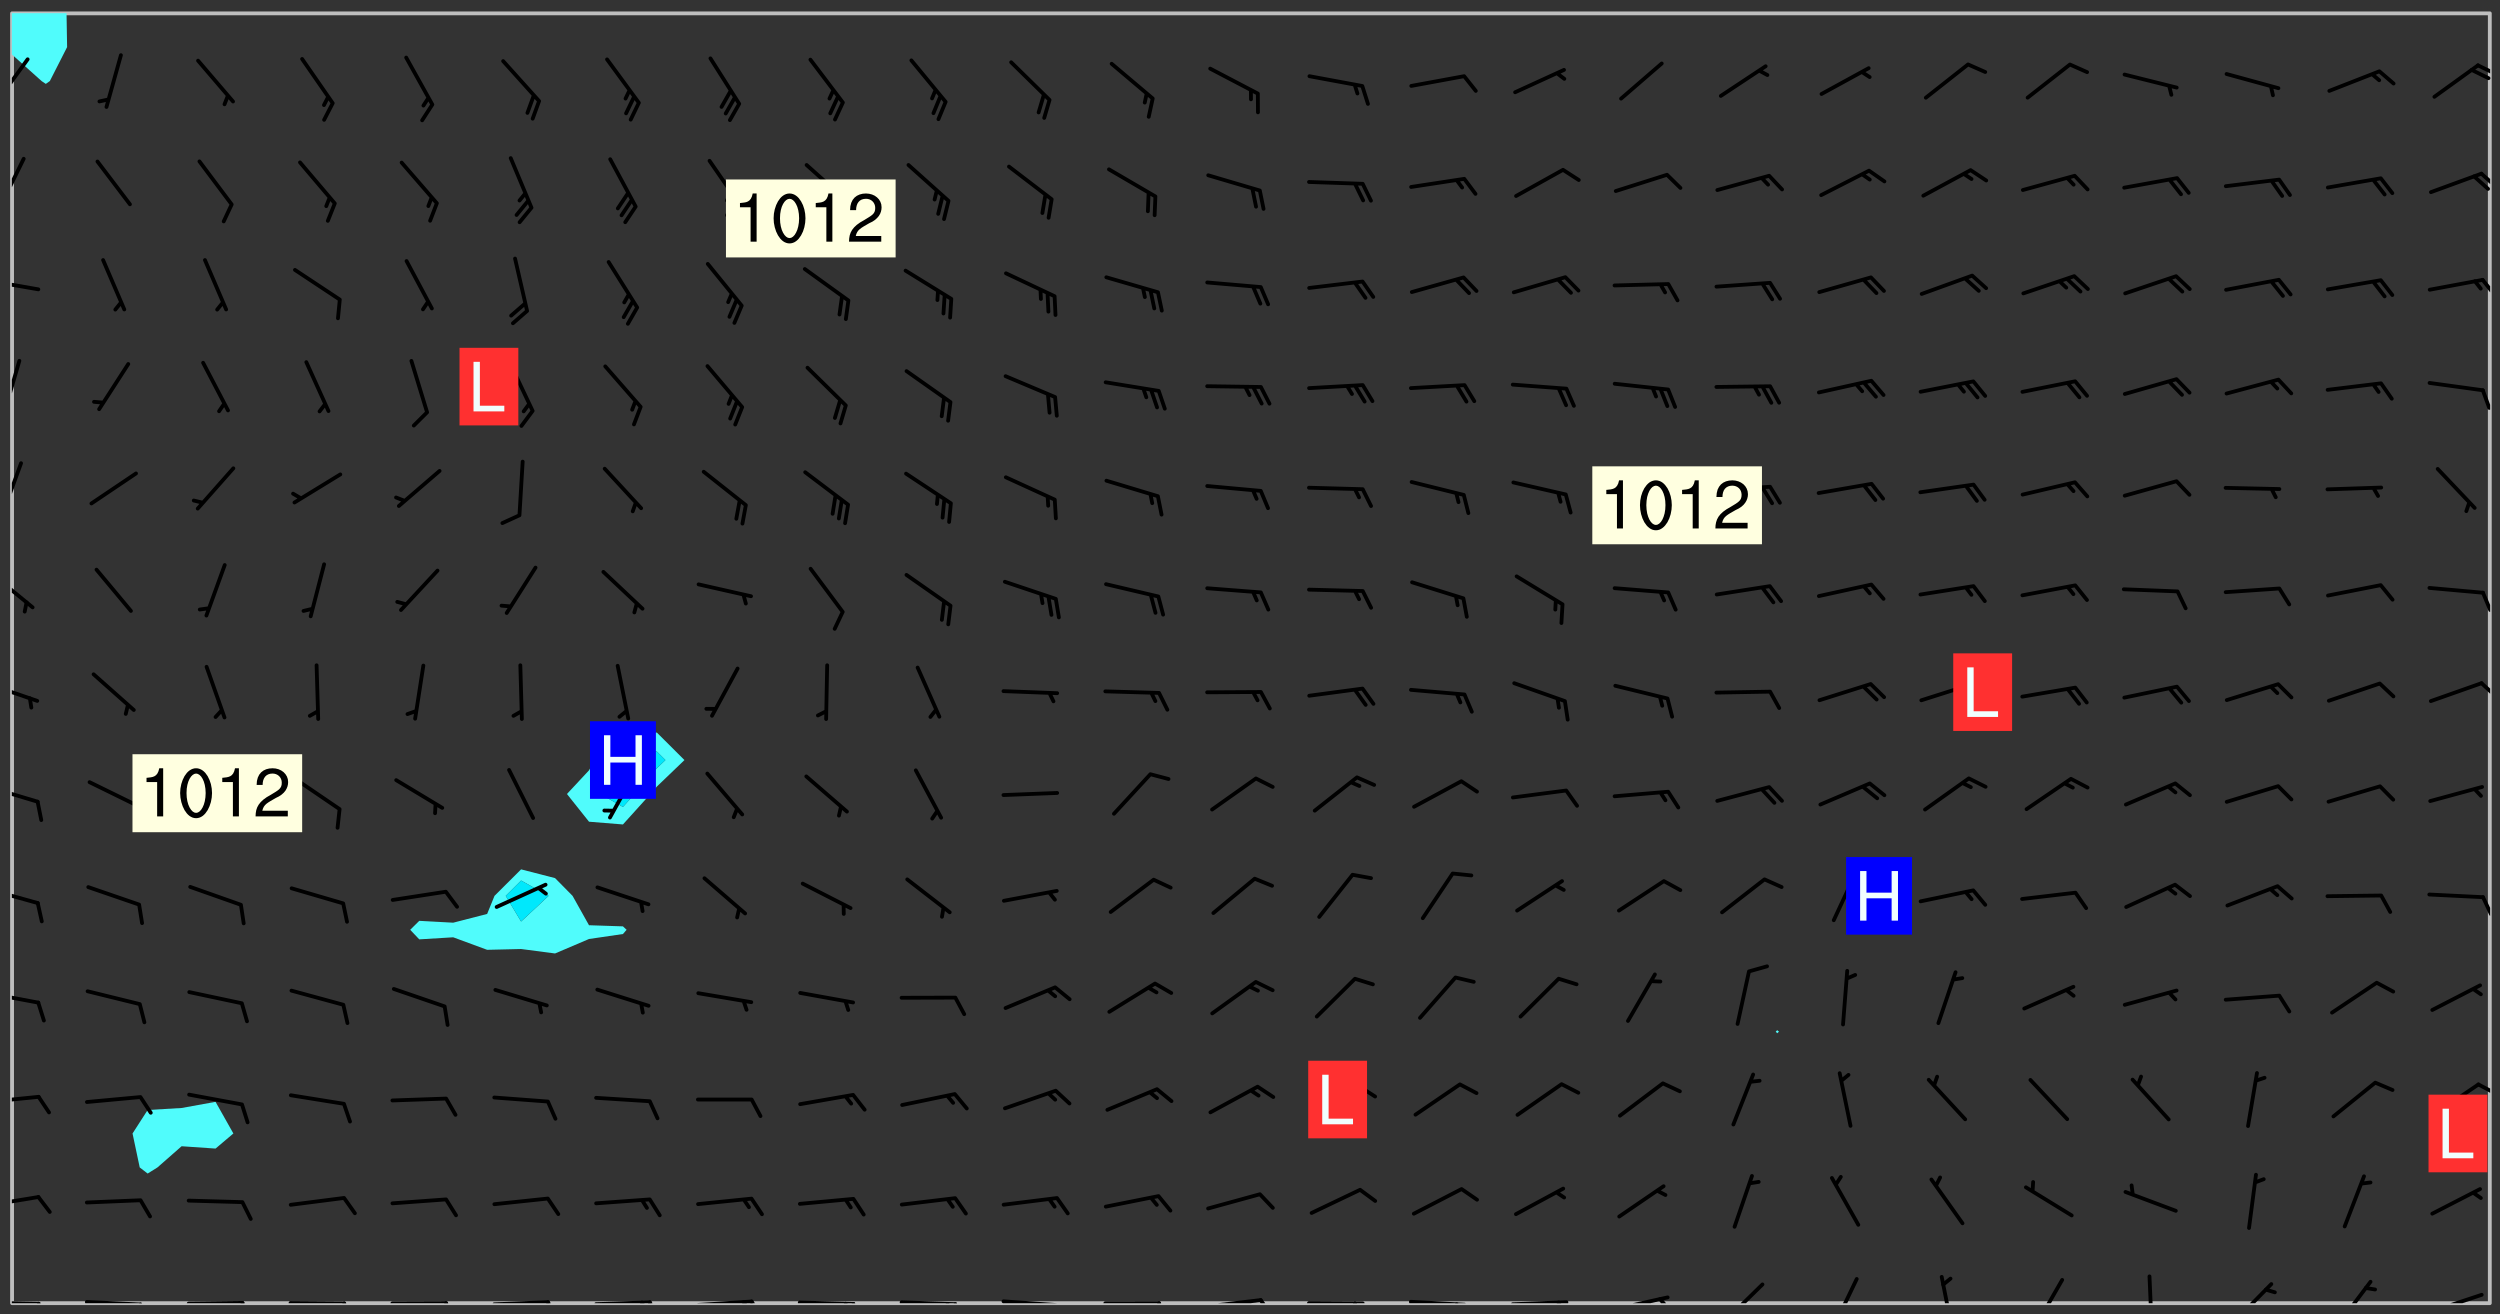<svg xmlns="http://www.w3.org/2000/svg" role="img" xmlns:xlink="http://www.w3.org/1999/xlink" viewBox="142.45 309.95 326.84 171.84"><rect x="142.45" y="309.95" width="326.84" height="171.84" fill="#333333" stroke="none"/><defs><clipPath id="a"><path d="M144 317h1v163.328h-1zm0 0"/></clipPath><clipPath id="b"><path d="M144 311.672h1V318h-1zm0 0"/></clipPath><clipPath id="c"><path d="M144 311.672h324v168.656H144zm0 0"/></clipPath><clipPath id="d"><path d="M144 311.672h8V321h-8zm0 0"/></clipPath><clipPath id="e"><path d="M467 311.672h1v168.656h-1zm0 0"/></clipPath><clipPath id="f"><path d="M144 480h4v.328h-4zm0 0"/></clipPath><clipPath id="g"><path d="M147 480h2v.328h-2zm0 0"/></clipPath><clipPath id="h"><path d="M153 479h9v1.328h-9zm0 0"/></clipPath><clipPath id="i"><path d="M160 480h3v.328h-3zm0 0"/></clipPath><clipPath id="j"><path d="M166 480h9v.328h-9zm0 0"/></clipPath><clipPath id="k"><path d="M173 480h3v.328h-3zm0 0"/></clipPath><clipPath id="l"><path d="M180 480h8v.328h-8zm0 0"/></clipPath><clipPath id="m"><path d="M187 480h2v.328h-2zm0 0"/></clipPath><clipPath id="n"><path d="M193 480h9v.328h-9zm0 0"/></clipPath><clipPath id="o"><path d="M200 480h3v.328h-3zm0 0"/></clipPath><clipPath id="p"><path d="M206 479h9v1.328h-9zm0 0"/></clipPath><clipPath id="q"><path d="M213 479h3v1.328h-3zm0 0"/></clipPath><clipPath id="r"><path d="M220 479h8v1.328h-8zm0 0"/></clipPath><clipPath id="s"><path d="M227 479h2v1.328h-2zm0 0"/></clipPath><clipPath id="t"><path d="M226 479h2v1.328h-2zm0 0"/></clipPath><clipPath id="u"><path d="M233 479h8v1.328h-8zm0 0"/></clipPath><clipPath id="v"><path d="M240 479h3v1.328h-3zm0 0"/></clipPath><clipPath id="w"><path d="M239 479h2v1.328h-2zm0 0"/></clipPath><clipPath id="x"><path d="M246 479h9v1.328h-9zm0 0"/></clipPath><clipPath id="y"><path d="M253 480h3v.328h-3zm0 0"/></clipPath><clipPath id="z"><path d="M252 480h2v.328h-2zm0 0"/></clipPath><clipPath id="A"><path d="M260 479h8v1.328h-8zm0 0"/></clipPath><clipPath id="B"><path d="M267 480h2v.328h-2zm0 0"/></clipPath><clipPath id="C"><path d="M266 480h2v.328h-2zm0 0"/></clipPath><clipPath id="D"><path d="M273 479h8v1.328h-8zm0 0"/></clipPath><clipPath id="E"><path d="M280 480h2v.328h-2zm0 0"/></clipPath><clipPath id="F"><path d="M286 480h9v.328h-9zm0 0"/></clipPath><clipPath id="G"><path d="M293 480h3v.328h-3zm0 0"/></clipPath><clipPath id="H"><path d="M300 479h8v1.328h-8zm0 0"/></clipPath><clipPath id="I"><path d="M307 479h2v1.328h-2zm0 0"/></clipPath><clipPath id="J"><path d="M313 480h8v.328h-8zm0 0"/></clipPath><clipPath id="K"><path d="M319 480h2v.328h-2zm0 0"/></clipPath><clipPath id="L"><path d="M326 479h9v1.328h-9zm0 0"/></clipPath><clipPath id="M"><path d="M332 480h2v.328h-2zm0 0"/></clipPath><clipPath id="N"><path d="M339 479h9v1.328h-9zm0 0"/></clipPath><clipPath id="O"><path d="M345 479h3v1.328h-3zm0 0"/></clipPath><clipPath id="P"><path d="M353 479h8v1.328h-8zm0 0"/></clipPath><clipPath id="Q"><path d="M359 479h2v1.328h-2zm0 0"/></clipPath><clipPath id="R"><path d="M367 477h7v3.328h-7zm0 0"/></clipPath><clipPath id="S"><path d="M381 476h5v4.328h-5zm0 0"/></clipPath><clipPath id="T"><path d="M396 476h2v4.328h-2zm0 0"/></clipPath><clipPath id="U"><path d="M408 477h5v3.328h-5zm0 0"/></clipPath><clipPath id="V"><path d="M423 476h2v4.328h-2zm0 0"/></clipPath><clipPath id="W"><path d="M434 477h6v3.328h-6zm0 0"/></clipPath><clipPath id="X"><path d="M447 477h6v3.328h-6zm0 0"/></clipPath><clipPath id="Y"><path d="M459 478h9v2.328h-9zm0 0"/></clipPath><clipPath id="Z"><path d="M144 466h4v2h-4zm0 0"/></clipPath><clipPath id="aa"><path d="M144 453h4v2h-4zm0 0"/></clipPath><clipPath id="ab"><path d="M466 451h2v3h-2zm0 0"/></clipPath><clipPath id="ac"><path d="M144 439h4v3h-4zm0 0"/></clipPath><clipPath id="ad"><path d="M144 425h4v4h-4zm0 0"/></clipPath><clipPath id="ae"><path d="M466 426h2v4h-2zm0 0"/></clipPath><clipPath id="af"><path d="M144 412h4v4h-4zm0 0"/></clipPath><clipPath id="ag"><path d="M144 399h4v3h-4zm0 0"/></clipPath><clipPath id="ah"><path d="M466 399h2v3h-2zm0 0"/></clipPath><clipPath id="ai"><path d="M144 384h3v6h-3zm0 0"/></clipPath><clipPath id="aj"><path d="M466 387h2v3h-2zm0 0"/></clipPath><clipPath id="ak"><path d="M144 370h2v8h-2zm0 0"/></clipPath><clipPath id="al"><path d="M144 356h2v9h-2zm0 0"/></clipPath><clipPath id="am"><path d="M466 360h2v4h-2zm0 0"/></clipPath><clipPath id="an"><path d="M144 346h4v3h-4zm0 0"/></clipPath><clipPath id="ao"><path d="M466 346h2v3h-2zm0 0"/></clipPath><clipPath id="ap"><path d="M144 330h2v8h-2zm0 0"/></clipPath><clipPath id="aq"><path d="M466 332h2v3h-2zm0 0"/></clipPath><clipPath id="ar"><path d="M144 317h3v7h-3zm0 0"/></clipPath><clipPath id="as"><path d="M466 318h2v2h-2zm0 0"/></clipPath><clipPath id="at"><path d="M465 318h3v3h-3zm0 0"/></clipPath><g id="au" clip-path="url(#clip1)"><path fill="#fff" fill-opacity="0" fill-rule="evenodd" d="M0 0h1000v1000H0zm0 0"/><path fill="#d3d3d3" fill-opacity="0" fill-rule="evenodd" d="M162.152 355.867l-.234.293.059.234.117.172.176.234.293.348.113.059.117-.172.059-.234.176-.176.465-.176h.699l.234.293.289.816.059.176.176.23.352.234.699.699.172.176.234.348.234.41.289.582.41.465.23.234.234.176.117.23.176.293.172 1.164v.234l.059.289.059.117.117.117.348.41.117.172.176.176.176.234.117.172.172.352.059.234.234.406.234-.059-.176.176-.059.93h-.582l-.234-.113-.348.113-.117.117-.059.293-.059.176-.117.172-.465.293-.059.234-.059.113v.645l.059.172v.41l.059.059v.406l.059.406.117.176.059.059.23.641-.059.293v.699l-.059.582v.234l-.059.23-.055.352v1.922l.055.117h.426l-.367.117-.023.352.891 1.168 1.742.539 1.34.359v.539l.09.809.535.715 1.52.27.891-.086.09 1.164.535.18 1.16-.18 2.055-.984 1.16-.363 1.879-.176 1.695-.18-.18.719-1.516.086-1.25.09-.805.27-1.074.809.27.719.535.898-.18.625-.266.809.266 1.078.625.898.805.18 1.25-.18-.266.723.098.504.055.293v.172l.059.293v.406l.176.117.352.117h.406l.293-.176.113-.117.059-.117.117-.23.059-.176.352-.465.23-.176.176-.059.176.059.059.176.117.988.055.469.059.172.117.234.176.059.816.059h.289l.117.234.059.406.059.352v1.105l.117.293.117.348.289.699.176.352.582.754.352.176.172.059.469.234.641.465.348.234.293.176.293.055.23.062.816.348.293.176.113.172.352.352.117.176.523.641v.289l.059.352v.348l.059.352.059.289.117.059.172.059h.176l.582.234.176.117.176.289.176.234.113.234.293.23.117.117v.41l.059.055.289.234.234.117.059.117.117.172.059.117.23.234.059.176.234.059.117.059-.117.113-.059.117v.117l-.117.293-.117.289v.582l.176.117.117.059.059.117.117.117.113.059.176.348.059.352.059.406v.176l-.059.176-.117.699v.172l.117.176.293.293h.406l.176.117.117.172.117.293v.234h-.527l-.23-.234h-.234l-.176.059-.059.699.059.348.117.176.176.41.117.23.289.469.176.055h.523l.234.059.758.641.059.293v.234l.059.059.23.348v.352l-.117.172v.293l.293.289.293.176.172.059.293.176.293.117.582.406.289.234.293.176.219.16.016.012.23.176.641.523.176.234.117.176.176.176.113.172v.641l.117.176.469.117.582.117.234.059.23.113.293.117.113.059.586.352.289.172.176.062.176.055.176.059.699.352.289.176.234.055.289.176.234.117.641.406.293.117.172.059.234.059.41.059.23.059.234.117.059.172-.41.176.469.059.059.293.113.234.176.055.234.059.176.059.406.117.641.234.117.172.059.234v.176l-.059.117-.059.406.234.234.117.059.348.117.641.23.176.117.289.117.176.176.234.465.582 1.105.176.176.348.176.176.117.352.117 1.047.523.234.059.465.113.293.059.465.176.758.582.234.234.348.465.176.176.289.234.816.699.293.176.289.289.293.176.293.289.695.641.176.176.293.234.289.234.469.289.641.582.348.234.234.293.348.348.352.465.934.992.348.406.117.176.234.059.113.117.645.176.23.113.234.059.293.176.23.117.934.699.406.406.234.176.406.176.234.117.816.348.348.234.234.117.293.289.23.117.758.352.352.172.23.059.293.117.234.059.871.176h.816l.469.23.172.059.875.699.465.117.293.059.176.059.23.059.469.059.348.059.352.059.406.059h.293l.172.059v.23l.176.176h.293l.348.059.352.059.699.117h.641l.465-.234.293-.176.172-.117.41-.172.289-.176.934-.465.469-.293.523-.293.465-.172.465-.176 1.051-.465.289-.117.41-.117.289-.117.527-.176 1.516-.699.582-.348.289-.059.293-.059.348-.117.875-.23.352-.117h.113l.234-.059.875-.234.234-.059h.812l.352-.059.816-.117.172-.059.352-.055.293-.059.23-.059.816-.176.176-.059h.348l.234-.059.465-.117.758-.172.234-.059h.348l.41-.117.289-.059 1.285-.059h.289l.41-.059.23-.059h.176l.875-.117h.406l.41-.117h.348l.352-.113.871-.059h1.75l1.047.289.41.117.289.117.352.117.289.117 1.051.172.289.059h.293l.293.059.172.059.41.059.172.059.117.059h.117l.117.059.352.059h.113l.41.066 1.922.395 1.926.395 1.52.449 1.695.719 2.145.805 1.605-.719 1.43-.805 1.16-1.078 1.25-.449 3.035-.719 1.875-.359 2.145-1.348 2.234-1.254 2.5-1.258 1.695-.449 1.785-.18 1.16-.27.625.539 1.34-.27.715-.988.984-1.344.445-.18.805-.359 1.875-.539 1.785-.449 1.25-.27 1.16-.09 1.699-.09 1.961-.27 1.25-.09h.539l.625-.09h.891l2.145-.18 2.41-.18 2.59-.09 1.695.18 1.609.09 1.43.359 1.16.719 1.875.988 1.16 1.527.266.715.629.09.355.898.535.539.535 1.527 1.074.359h.535l-.805.535.09 1.707.715 2.695.891.805.895.988.715 1.258 1.785.539 1.52-.18.355 1.344 1.609-.805.98-.539.27.27.316-.215.219-.145.801.449.449-.359h.355l.535-.27.539-.719.535-.27.625-.988 1.16.449.84.371 1.395.617 1.695-.18h1.605l1.785.09.18-1.707.535-1.344.805.27.492.848.402.406-.09.539v.359l.715.449.711-.27h1.43l.359.988.445 1.258.715 1.344 1.25.629 1.695.629.715-.18.18-.539.98-.09.449.359.086 1.258-.266.629-.535.18v.539l.715.984.266.539.984.988.801 1.078-.266.359-.09.898-.625 2.332-.355 2.066-.09 1.793-.18.719-.09.539v1.438l-.98 1.883-.359 1.707-.535.898-.805 1.168-.266.539 2.055 1.254.086.359-.355.539-.09-.18v.809l.09 1.438-.445.715-1.074.094-.266.715.535.898.805.719 1.16.809 1.34.27.445.359-.355.449-1.789-.09-1.25-.449-.715-.719-.625-.09-.176 3.59-.188 1.309h89.359V311.703h-55.27v49.082l.762.125 3.289.543 2.023 2.836v2.754l2.352.332 2.348.332h4.051l-1.379 4.16-2.023.707-2.023.703-.543.344-2.594 1.617-.188.117-2.023-2.078-.73-2.742-2.672-2.078-1.375-3.5-.066-.082-1.957-2.672 2.75-1.418v-49.082H294.422v91.414l.117.031.133.012.074.074.105.047.09.059.086.059.09.059.297.297.059.09.031.117.027.117.016.137-.031.117-.059.09-.059.086-.043.105-.047.102-.027.121v.145l.176.27.148.148.074.086.074.074.043.105.062.09.059.086.043.105.059.09.047.102.043.105.059.086.117.18.074.074.062.086.059.09.043.105.059.09.059.086.062.09.059.09.043.102.117.18.074.074.059.086.074.074.09.059.105.047h.148l.133-.016.133.016.102-.047.074-.074.047-.102-.016-.133v-.148l-.047-.105-.027-.117-.047-.102-.027-.121-.043-.102-.062-.09-.043-.102-.043-.105-.031-.117-.016-.133-.012-.137.086-.059.059-.086.121-.031.043.105.016.133v.117l.059.102.059.09.09.059.148.148.059.09.043.105-.012.102.086.059.105.047.086.059.09.059.074.074-.117.027-.105.047-.086.059-.074.074-.059.09-.062.086-.027.121-.047.102-.043.105-.031.117-.012.133-.016.133v.148l.027.117.047.105.043.102.059.09.074.074.09.059.074.074.09.059.059.09.043.105.047.102.117.031.133.016h.148l.117-.031.105.043.043.105.047.102.027.121L299.5 410l.027.117.031.121.027.117.105.043.102.047.133-.016.148.148.062.086.074.074.07.074.09.062.105.043.102.043.117.031.137.016.117-.031.074-.074.027-.117-.012-.133-.031-.121-.027-.117.043-.105h.117l.09.062.117.027h.148l.133.016h.148l.133.016.133-.016h.148l.133-.016.133-.012.137.012.117-.027.133-.016.191-.059-.059.176-.016.133-.027.121-.016.133-.059.086-.133.016-.105.047-.105.043-.117.031-.117.027-.266.031h-.148l-.133.016-.074.074.059.086.148.148.117.18.074.07.09.062.09.059.086.059.09.059.102.043.105.062.105.043.086.059.105.047.102.043.18.117.059.09-.043.102-.047.105.016.133.223.223.059.09.043.102.031.121.043.102.016.133.031.117.012.137.031.117.148.148.102.043.105.043.117.031.133.016.137.016h.117l.117-.031.09-.059.043-.105.047-.102.043-.105.031-.117.012-.133v-.148l-.012-.133-.016-.133-.031-.117-.043-.105-.047-.105-.043-.102-.043-.105-.016-.133.016-.133.027-.117.031-.117.027-.121.047-.102.09-.059.086-.062.074-.074.09-.059.223-.223.059-.086.074-.074.117-.18.059-.086v-.148l-.074-.074-.102-.047-.105-.043-.102-.043-.059-.09-.047-.105-.027-.117.09-.059.117-.031.102-.043.18-.117.148-.148.012-.133-.012-.105-.09-.059-.133.016h-.148l-.133.016-.133-.016-.121-.031-.086-.059-.074-.074-.059-.09-.062-.086-.117-.18-.059-.086.031-.121.086-.059.121-.031.059-.086v-.121l-.031-.117-.059-.09-.059-.086-.047-.105-.027-.117-.016-.133.059-.09.074-.074.09-.059.117-.18.074-.074.059-.086.148-.148.121-.031.133-.016.133.016.074.074.043.105.016.133-.031.117-.117.031-.133.012-.148.148-.043.105-.047.102-.027.121-.031.117v.148l.031.117.043.105.059.09.074.07.074.074.117.031.121.027.117-.027.133-.016h.117l.09.059.074.074.047.105.059.086.102.047.133.016.105.043.086.059-.012.105-.074.074-.18.117-.059.09-.09.059-.07.074-.074.074-.062.09-.027.117-.016.133.016.133-.016.133v.148l.016.133.027.117.031.121.074.074.09.059.086.059.09.059.117.031v.086l-.102.047-.09.059-.266.031-.117.027h-.148l-.105.043-.102.047-.059.09-.062.234-.012.133-.031.121-.016.133v.293l-.012.133.012.137.016.133.133.016.133.012.121.031.086.059.074.074.047.105.043.102.016.133v.445l-.016.133v.445l.031.266.027.117.016.133.031.117.086.211.031.266v.148l-.031.117-.027.117-.031.121-.027.117-.031.117-.031.121-.012.133-.016.133.09.059.117-.031.102.016.047.105-.031.266v.441l-.043.105-.047.105-.043.102-.043.105-.059.086-.031.121-.043.117-.031.117-.016.133.016.133.059.09.105.047.086.059.059.086-.012.137-.031.117-.043.102v.445l-.016.133v.148l-.031.117-.043.105-.027.117-.047.105-.043.102-.031.121-.027.117-.031.133-.031.117-.027.117-.043.105-.031.117-.031.121-.012.133-.016.133v.297l.027.117v.148l.047.398.027.117.059.09.121.031h.148l.133-.016.059.09v.117l-.059.09-.09.059-.102.043-.105.047-.09.059-.086.059-.137.016-.117-.031-.133-.016-.102.047-.062.086-.012.137-.016.133-.031.117-.027.117-.016.133-.031.121v.297l.016.133.031.117v.148l.012.133v.148l-.027.117-.047.102-.027.121-.031.117-.059.09-.074.074-.102.043-.105.047-.117.027-.121.031-.102-.047.059-.086.105-.047.027-.117.031-.117.027-.121.031-.117v-.148l.016-.133-.031-.117-.043-.105-.105.016-.074.074-.102.043-.09.062-.074.074-.043.102-.016.133-.031.117L304.25 426l-.031.117-.027.117-.031.121-.027.117-.031.117-.043.105-.09.059h-.09l-.117-.031-.031-.086.016-.137-.031-.117v-.148l-.012-.133v-.148l-.062-.234-.027-.121-.043-.102-.047-.105-.059-.086-.059-.09-.043-.105-.062-.086-.148-.148-.07-.074-.105-.047-.105-.043-.102-.043-.297-.297-.09-.074-.086-.059-.105-.043-.09-.062-.086-.059-.105-.043-.09-.059-.086-.062-.074-.07-.105-.047-.086-.059-.105-.043-.09-.062-.102-.043-.105-.043-.086-.059-.105-.047-.105-.043-.102-.047-.09-.059-.102-.043-.105-.043-.09-.062-.117-.027-.133-.016-.133.016H299.75l-.133.016-.117-.031-.09-.059-.074-.074-.09-.059-.102-.047h-.148l-.121-.027-.102-.043-.074-.074-.117-.18-.09-.059-.102-.043-.09-.062-.105-.043-.09-.059-.086-.059-.105-.047-.059-.086-.059-.09-.043-.105-.047-.102-.074-.074-.086-.059-.074-.074-.09-.059-.223-.223-.043-.105-.031-.266.105-.043h.145l.105.043.074.074.09.059.086.059.105.047.09.059.148.148.07.074.148.148.062.086.074.074.086.059.074.074.09.062.09.059.086.059.27.176.102.047.105.043.102.043.047-.074.059-.086.074-.074.07-.074.105.043.074.074.059.09.043.102.047.105.043.105.121.027.117-.027.074-.09.043-.105.059-.09.074-.074.105-.043.117-.027.133.012.09.059.148.148.059.09.043.105.047.102.043.105.043.102.105.047.105.043.133.016.086-.059.059-.09.074-.074.105-.043.117.027.105.047.102.043.105.043.102.047.18.117v.117l-.016.133.016.133.016.137.059.086.102.047.121.027.117.031h.148l.117-.031.059-.09.18-.117.059-.09.074-.074.059-.086.117-.18.18-.117.117.031.09.059.043.074-.016.133v.117l.09.059h.148l.133-.016.133-.012.266-.031.105-.043.117-.031.121-.027.074-.074.07-.074.062-.09-.016-.105-.047-.102-.102-.043-.105-.016-.117.027-.266.031h-.148l-.074-.074-.09-.059-.117-.031-.117-.027-.133-.016h-.148l-.133.016h-.297l-.105-.047-.148-.148-.043-.102-.059-.09.223-.223.086-.059.105-.043.117-.031.133-.016.133.016.137.016.102.043.133-.012.09-.062.102-.043.062-.09-.047-.102-.09-.059-.117-.031-.102-.043-.059-.09-.062-.09v-.117l.016-.133.105-.047.074-.07v-.121l-.09-.059-.031-.117.09-.059.074-.074.043-.105.059-.09.047-.102.016-.133v-.148l-.047-.105-.043-.102-.09-.059-.133-.016-.102-.043-.137-.016-.117-.031h-.445l-.133-.016-.133-.012-.133-.016-.117-.031h-.148l-.133-.016-.133-.012-.266-.031-.121-.043-.086-.059-.074-.074v-.148l.012-.133.105-.047.102-.043.133-.016h.152l.133-.016h.293l.121.031.102.043.09.059.234.062.121-.047.09-.059.102-.043.133-.016.105.043.102.047.133.012.121-.027h.145l.121-.031.117-.027.105-.047.074-.074.086-.059.148-.148.059-.086.047-.105.027-.117.016-.105-.102-.043-.09-.059-.117-.031-.105-.043-.09-.062-.074-.086-.074-.074-.102-.043-.105-.047-.102-.043-.059-.09-.047-.102-.086-.211-.062-.086-.059-.09-.074-.074-.086-.059h-.27l-.117.031-.09.059-.102.043-.133.016-.105-.016-.027-.117-.062-.09-.117-.031-.102-.043-.148-.148-.031-.117-.016-.105.074-.074.18-.117.117-.027.117-.031.137.016.102.043.105.043.102.047.105.043.117.031.133.016.117.027.133.016.105-.016.09-.059-.074-.074-.105-.043-.074-.074-.074-.09-.148-.148-.086-.059-.09-.059-.074-.074-.09-.059-.102-.047-.121-.027-.102-.047-.105-.043-.117-.031-.102-.043-.121-.031h-.148l-.117.031-.105.043-.086.062-.18.117-.086.059-.09.059-.105.047-.086.059-.105.043-.102.043-.105.047-.074.074-.059.09-.059.086-.047.105-.059.086-.074.074-.133-.012-.117-.031h-.117l-.074.074-.09.059-.074.074-.09.059-.086.059-.105.047-.102.043-.137.016-.102-.043-.148-.148-.105-.047h-.086l-.105.047-.102.043-.121.031-.117-.031-.074-.074v-.117l.031-.121.074-.07.059-.09.074-.074.117-.031.105-.043h.293l.133-.016.137-.016.102-.043.09-.059.102-.047.09-.059.133-.012.09.059.133.012.09-.059.086-.059.105-.043.09-.059.086-.062.09-.059.148-.148.059-.086.059-.09.105-.043.133-.016.117.027.121.031.059-.059.059-.09.031-.266.027-.117.105.012.133.016.102-.043.09-.059.059-.09.074-.074.059-.09.047-.102.012-.133-.012-.133-.047-.105-.148-.148-.059-.09-.059-.086-.043-.105v-.445l.016-.133v-.148l.012-.133-.059-.059-.09.059-.102-.043-.18-.117-.086-.059-.062-.09-.059-.09-.074-.074-.086-.059-.121.031-.102.012-.105.047-.086.059-.105.043-.148.148-.09.059-.086.059-.09.062-.105.043-.133.016v-.121l.105-.043.117-.031.074-.07.043-.105v-.148l-.027-.117-.148-.148-.133-.016h-.148l-.117.031-.105.043-.102.043-.09.062-.117.027-.074-.074.012-.133-.043-.102-.043-.105-.09-.059-.117.027-.121.031-.117.031-.102.043-.121.031-.102.043-.105.043-.09.059-.102.016v-.117l.016-.133-.059-.09-.074.043-.148.148-.059.09-.074.074-.047.105-.043.102-.074.074-.059.09-.074.074-.059.086-.074.074-.09.062-.074.07-.074.074-.102.016-.133.016-.105-.043v-.121l.148-.148.043-.102.059-.09.047-.102.043-.105.059-.09.031-.117.043-.102.031-.121.027-.117.047-.105.043-.102.043-.105.074-.07.09-.062.09-.059.102-.043h.297l.266-.031.105-.043-.074-.074-.117-.031-.105-.043-.09-.059-.102-.047-.09-.059-.102-.043-.105-.043-.09-.062-.086-.059-.105-.043-.102-.043-.121-.031-.117-.031-.102-.043L297.5 410.25l-.102-.043-.09-.059-.043-.105-.016-.133.102-.043.133-.016.137.016.133-.016.102-.043.059-.09.016-.105-.09-.059-.074-.074-.102-.043-.09-.059-.148-.148-.043-.105-.016-.133v-.293l-.059-.09-.09-.059-.074-.074-.043-.105-.031-.117-.059-.09-.074-.074-.117-.027-.074-.074-.09-.059-.09-.062-.086-.059-.074-.074-.059-.086-.047-.105-.086-.059-.148-.148-.195-.059-.133.016-.102.043-.074.074-.047.102-.043.105-.059.09-.059.086-.297.297-.09.059h-.086l-.062-.086-.043-.105.031-.117.059-.09.027-.117-.012-.133-.09-.062-.105.047-.117.027-.117.031-.27.176-.102.047-.117.027-.105.047-.09.059-.102.043-.059-.086-.047-.105.016-.133.047-.105.07-.074.074-.07.059-.09v-.148l-.043-.105h-.238l-.102.047-.031.117-.027.117-.031.121-.074.043-.133.016-.074-.047-.043-.102-.043-.105-.047-.102-.043-.105-.121.031-.102.043-.133.016-.117.031-.105.043-.09.059-.102.047-.121.027-.133.016-.102-.043-.059-.09-.047-.105-.043-.102-.043-.105v-.117l.059-.09.086-.059.18-.117.102-.047.105-.043.105-.059.102-.043.09-.062.102-.043.105-.059.102-.047.09-.059.105-.043.102-.043.09-.062.102-.043.137-.016.117.031.102.043.121.031.102.043.105.047.102.043.105.043.102.047.105.043.102.043.105.047.086.059.105.043.117.031.105.043.102.047.09.059.105.043.102.043.105.047.117.027.102.047.121.027h.148l.086-.059.016-.102.059-.09-.027-.117-.074-.074-.117-.18-.074-.074-.09-.074-.18-.117-.086-.059-.105-.043-.102-.047-.27-.176-.059-.09-.074-.074-.059-.09-.043-.102-.031-.117-.016-.137v-.562l-.012-.133-.016-.133-.031-.117-.016-.133-.012-.133-.031-.121-.223-.223-.059-.086-.016-.105.031-.117.133-.016v-91.414H172.992v1.453l-.059.234-.352 1.051-.172.523-.117.348-.176.41-.117.172-.234.293-.23.059h-.352l-.117.059-.23.406v.293l.117.176.23.23.117.234.641.758.293.465.176.234.23.352.234.348.641.816.176.465.172.41.117.695.176.469.117 1.398.059.465v.875l.117 1.047v4.781l-.059.465-.352 1.281-.176.523-.113.41-.352.93L172.934 336l-.234.582-.117.176-.172.348-.176.406-.352.816-.059.293-.113.293-.117.289-.059.176-.117.875-.059.406-.059.117-.059.176-.059.172-.23.527-.117.172v.234l-.117.234-.059.172-.176.586v.289l-.059.176v.293l-.059.113-.059.527v.172l-.055.234v2.621l-.176.816-.117.176-.176.234-.117.172-.113.234-.586.934-.23.289-.293.465-.176.234-.289.352-.352.699-.113.23-.176.41-.176.23-.406.527-.816.699-.293.172-.289.234-.176.117-.176.176-.523.406-.527.176-.172.176-.234.055-.641.176h-.758m12.211 31.023l-1.074.449.359.895 1.25-.715.445-.539-.98-.09"/><path fill="#d3d3d3" fill-opacity="0" fill-rule="evenodd" d="M201.508 416.598h-.895l.449.629.98.359.805-.09.445-.988-.176.09-.715-.355-.895.355m154.621 59.07l-.059-.523v-.293l.113-.293.059-.23.469-.469h.113l.117-.113.117-.059h.176l.234-.059h.348l.234.059.117.059.23.172.059.176.117.582v.293l-.117.176-.172.289-.176.176-.527.523-.23.234-.117.059h-.176l-.117-.059-.406-.293-.176-.117-.117-.059-.059-.113-.055-.117m6.641-10.957l-.059-.172v-1.109l.059-.172.176-.059.172-.059h.176l.234-.059.117.059.059.699-.059.172-.117.176-.117.059-.234.523-.113.059h-.234l-.059-.117m9.613-14.391l-.117-.176v-.699l.293-.875.117-.172.176-.352.113-.23.117-.293.352-.758.117-.23.172-.234h.176l.117-.059h.641l.117.059.234.234.172.113.352.293.117.117.113.176v.113l.117.059.117.117v.699l-.059.176v.23l-.059.176-.348 1.051-.117.23-.117.234-.117.059-.23.234-.641.289h-.875l-.41-.117-.641-.465"/><path fill="none" stroke="#bebebe" stroke-linecap="round" stroke-linejoin="round" stroke-miterlimit="10" stroke-width=".5" d="M467.957 311.695H144.027v168.625h323.93v-168.625"/><g clip-path="url(#a)"><path fill="#fff" fill-opacity="0" fill-rule="evenodd" d="M144 475.891v4.438h.004H144V317.062v158.828"/></g><g clip-path="url(#b)"><path fill="#50fcfc" fill-rule="evenodd" d="M144 316.109v.953-5.391h.004H144v4.438"/></g><g clip-path="url(#c)"><path fill="#fff" fill-opacity="0" fill-rule="evenodd" d="M144.004 480.328V317.066l3.883 3.48.551.371.527-.371 2.258-4.438-.074-4.438h19.48V454l-4.438.805-4.438.262-1.977 3.07.938 4.438 1.039.801 1.281-.801 3.156-2.77 4.438.305 2.332-1.973L170.629 454V311.672h39.945v111.934l-3.477 3.465-.961 2.363-4.438 1.145-4.438-.242-1.184 1.172 1.184 1.25 4.438-.27 4.438 1.637 4.438-.105 4.441.582 4.438-1.891 4.438-.652.48-.551-.48-.449-4.438-.148-2.148-3.84-2.289-2.32-4.441-1.145v-111.934h17.754v94.051l-4.438.387-3.68 3.207-.758 1.344-2.883 3.094 2.883 3.621 4.438.359 3.594-3.98.844-.977 3.605-3.461-3.605-3.594v-94.051h146.465v132.965l-.188.184.188.215.238-.215-.238-.184V311.672h93.203v168.656H144.004"/></g><g clip-path="url(#d)"><path fill="#50fcfc" fill-rule="evenodd" d="M147.887 320.547l-3.883-3.48v-5.395h7.145l.074 4.438-2.258 4.438-.527.371-.551-.371"/></g><path fill="#50fcfc" fill-rule="evenodd" d="M160.715 462.574l-.938-4.438 1.977-3.07 4.438-.262L170.629 454l2.332 4.137-2.332 1.973-4.438-.305-3.156 2.77-1.281.801-1.039-.801m36.547-29.816l-1.184-1.25 1.184-1.172 4.438.242 4.438-1.145.961-2.363 3.477-3.465v1.461l-2.008 2.004 2.008 3.355 3.598-3.355-3.598-2.004v-1.461l4.441 1.145 2.289 2.32 2.148 3.84 4.438.148.48.449-.48.551-4.438.652-4.438 1.891-4.441-.582-4.438.105-4.438-1.637-4.438.27"/><path fill="#00e8fc" fill-rule="evenodd" d="M210.574 430.426l-2.008-3.355 2.008-2.004 3.598 2.004-3.598 3.355"/><path fill="#50fcfc" fill-rule="evenodd" d="M219.453 417.375l-2.883-3.621 2.883-3.094.758-1.344 3.68-3.207 4.438-.387v2.48l-4.438.305-.926.809-2.043 4.438 2.969 1.691 1.527-1.691 2.91-3.367 1.117-1.07-1.117-1.113v-2.48l3.605 3.594-3.605 3.461-.844.977-3.594 3.98-4.438-.359"/><path fill="#00e8fc" fill-rule="evenodd" d="M223.891 415.445l-2.969-1.691 2.043-4.438.926-.809 4.438-.305 1.117 1.113-1.117 1.07-2.91 3.367-1.527 1.691"/><path fill="#50fcfc" fill-rule="evenodd" d="M374.793 445.035l-.188-.215.188-.184.238.184-.238.215"/><g clip-path="url(#e)"><path fill="#fff" fill-opacity="0" fill-rule="evenodd" d="M467.996 480.328H468V311.672h-.004H468v168.656h-.004"/></g><g clip-path="url(#f)"><path fill="none" stroke="#000" stroke-linecap="round" stroke-linejoin="round" stroke-miterlimit="10" stroke-width=".5" d="M147.512 480.395l-7.023-.133"/></g><g clip-path="url(#g)"><path fill="none" stroke="#000" stroke-linecap="round" stroke-linejoin="round" stroke-miterlimit="10" stroke-width=".5" d="M147.512 480.395l1.113 2.188"/></g><g clip-path="url(#h)"><path fill="none" stroke="#000" stroke-linecap="round" stroke-linejoin="round" stroke-miterlimit="10" stroke-width=".5" d="M160.824 480.492l-7.02-.328"/></g><g clip-path="url(#i)"><path fill="none" stroke="#000" stroke-linecap="round" stroke-linejoin="round" stroke-miterlimit="10" stroke-width=".5" d="M160.824 480.492l1.051 2.219"/></g><g clip-path="url(#j)"><path fill="none" stroke="#000" stroke-linecap="round" stroke-linejoin="round" stroke-miterlimit="10" stroke-width=".5" d="M174.145 480.285l-7.027.086"/></g><g clip-path="url(#k)"><path fill="none" stroke="#000" stroke-linecap="round" stroke-linejoin="round" stroke-miterlimit="10" stroke-width=".5" d="M174.145 480.285l1.176 2.152"/></g><g clip-path="url(#l)"><path fill="none" stroke="#000" stroke-linecap="round" stroke-linejoin="round" stroke-miterlimit="10" stroke-width=".5" d="M187.457 480.355l-7.023-.055"/></g><g clip-path="url(#m)"><path fill="none" stroke="#000" stroke-linecap="round" stroke-linejoin="round" stroke-miterlimit="10" stroke-width=".5" d="M187.457 480.355l1.137 2.176"/></g><g clip-path="url(#n)"><path fill="none" stroke="#000" stroke-linecap="round" stroke-linejoin="round" stroke-miterlimit="10" stroke-width=".5" d="M200.773 480.316l-7.027.027"/></g><g clip-path="url(#o)"><path fill="none" stroke="#000" stroke-linecap="round" stroke-linejoin="round" stroke-miterlimit="10" stroke-width=".5" d="M200.773 480.316l1.16 2.16"/></g><g clip-path="url(#p)"><path fill="none" stroke="#000" stroke-linecap="round" stroke-linejoin="round" stroke-miterlimit="10" stroke-width=".5" d="M214.086 480.191l-7.02.277"/></g><g clip-path="url(#q)"><path fill="none" stroke="#000" stroke-linecap="round" stroke-linejoin="round" stroke-miterlimit="10" stroke-width=".5" d="M214.086 480.191l1.238 2.117"/></g><g clip-path="url(#r)"><path fill="none" stroke="#000" stroke-linecap="round" stroke-linejoin="round" stroke-miterlimit="10" stroke-width=".5" d="M227.402 480.211l-7.023.238"/></g><g clip-path="url(#s)"><path fill="none" stroke="#000" stroke-linecap="round" stroke-linejoin="round" stroke-miterlimit="10" stroke-width=".5" d="M227.402 480.211l1.227 2.125"/></g><g clip-path="url(#t)"><path fill="none" stroke="#000" stroke-linecap="round" stroke-linejoin="round" stroke-miterlimit="10" stroke-width=".5" d="M226.379 480.242l.613 1.066"/></g><g clip-path="url(#u)"><path fill="none" stroke="#000" stroke-linecap="round" stroke-linejoin="round" stroke-miterlimit="10" stroke-width=".5" d="M240.711 480.105l-7.012.449"/></g><g clip-path="url(#v)"><path fill="none" stroke="#000" stroke-linecap="round" stroke-linejoin="round" stroke-miterlimit="10" stroke-width=".5" d="M240.711 480.105L242 482.191"/></g><g clip-path="url(#w)"><path fill="none" stroke="#000" stroke-linecap="round" stroke-linejoin="round" stroke-miterlimit="10" stroke-width=".5" d="M239.691 480.168l.645 1.047"/></g><g clip-path="url(#x)"><path fill="none" stroke="#000" stroke-linecap="round" stroke-linejoin="round" stroke-miterlimit="10" stroke-width=".5" d="M254.031 480.422l-7.023-.188"/></g><g clip-path="url(#y)"><path fill="none" stroke="#000" stroke-linecap="round" stroke-linejoin="round" stroke-miterlimit="10" stroke-width=".5" d="M254.031 480.422l1.094 2.199"/></g><g clip-path="url(#z)"><path fill="none" stroke="#000" stroke-linecap="round" stroke-linejoin="round" stroke-miterlimit="10" stroke-width=".5" d="M253.012 480.395l.547 1.098"/></g><g clip-path="url(#A)"><path fill="none" stroke="#000" stroke-linecap="round" stroke-linejoin="round" stroke-miterlimit="10" stroke-width=".5" d="M267.348 480.449l-7.023-.242"/></g><g clip-path="url(#B)"><path fill="none" stroke="#000" stroke-linecap="round" stroke-linejoin="round" stroke-miterlimit="10" stroke-width=".5" d="M267.348 480.449l1.078 2.203"/></g><g clip-path="url(#C)"><path fill="none" stroke="#000" stroke-linecap="round" stroke-linejoin="round" stroke-miterlimit="10" stroke-width=".5" d="M266.324 480.414l.539 1.102"/></g><g clip-path="url(#D)"><path fill="none" stroke="#000" stroke-linecap="round" stroke-linejoin="round" stroke-miterlimit="10" stroke-width=".5" d="M280.656 480.574l-7.012-.492"/></g><g clip-path="url(#E)"><path fill="none" stroke="#000" stroke-linecap="round" stroke-linejoin="round" stroke-miterlimit="10" stroke-width=".5" d="M280.656 480.574l.996 2.242"/></g><g clip-path="url(#F)"><path fill="none" stroke="#000" stroke-linecap="round" stroke-linejoin="round" stroke-miterlimit="10" stroke-width=".5" d="M293.98 480.32l-7.027.016"/></g><g clip-path="url(#G)"><path fill="none" stroke="#000" stroke-linecap="round" stroke-linejoin="round" stroke-miterlimit="10" stroke-width=".5" d="M293.98 480.32l1.156 2.164"/></g><g clip-path="url(#H)"><path fill="none" stroke="#000" stroke-linecap="round" stroke-linejoin="round" stroke-miterlimit="10" stroke-width=".5" d="M307.27 479.918l-6.977.82"/></g><g clip-path="url(#I)"><path fill="none" stroke="#000" stroke-linecap="round" stroke-linejoin="round" stroke-miterlimit="10" stroke-width=".5" d="M307.27 479.918l1.398 2.016"/></g><g clip-path="url(#J)"><path fill="none" stroke="#000" stroke-linecap="round" stroke-linejoin="round" stroke-miterlimit="10" stroke-width=".5" d="M320.609 480.352l-7.027-.043"/></g><g clip-path="url(#K)"><path fill="none" stroke="#000" stroke-linecap="round" stroke-linejoin="round" stroke-miterlimit="10" stroke-width=".5" d="M319.586 480.344l.57 1.086"/></g><g clip-path="url(#L)"><path fill="none" stroke="#000" stroke-linecap="round" stroke-linejoin="round" stroke-miterlimit="10" stroke-width=".5" d="M333.918 480.52l-7.016-.379"/></g><g clip-path="url(#M)"><path fill="none" stroke="#000" stroke-linecap="round" stroke-linejoin="round" stroke-miterlimit="10" stroke-width=".5" d="M332.898 480.465l.516 1.109"/></g><g clip-path="url(#N)"><path fill="none" stroke="#000" stroke-linecap="round" stroke-linejoin="round" stroke-miterlimit="10" stroke-width=".5" d="M347.238 480.195l-7.023.266"/></g><g clip-path="url(#O)"><path fill="none" stroke="#000" stroke-linecap="round" stroke-linejoin="round" stroke-miterlimit="10" stroke-width=".5" d="M346.215 480.234l.617 1.062"/></g><g clip-path="url(#P)"><path fill="none" stroke="#000" stroke-linecap="round" stroke-linejoin="round" stroke-miterlimit="10" stroke-width=".5" d="M360.473 479.566l-6.859 1.523"/></g><g clip-path="url(#Q)"><path fill="none" stroke="#000" stroke-linecap="round" stroke-linejoin="round" stroke-miterlimit="10" stroke-width=".5" d="M359.473 479.789l.797.93"/></g><g clip-path="url(#R)"><path fill="none" stroke="#000" stroke-linecap="round" stroke-linejoin="round" stroke-miterlimit="10" stroke-width=".5" d="M372.867 477.871l-5.023 4.914"/></g><g clip-path="url(#S)"><path fill="none" stroke="#000" stroke-linecap="round" stroke-linejoin="round" stroke-miterlimit="10" stroke-width=".5" d="M385.191 477.16l-3.039 6.336"/></g><g clip-path="url(#T)"><path fill="none" stroke="#000" stroke-linecap="round" stroke-linejoin="round" stroke-miterlimit="10" stroke-width=".5" d="M396.301 476.883l1.371 6.891"/></g><path fill="none" stroke="#000" stroke-linecap="round" stroke-linejoin="round" stroke-miterlimit="10" stroke-width=".5" d="M396.5 477.887l.953-.777"/><g clip-path="url(#U)"><path fill="none" stroke="#000" stroke-linecap="round" stroke-linejoin="round" stroke-miterlimit="10" stroke-width=".5" d="M412.051 477.281l-3.5 6.094"/></g><g clip-path="url(#V)"><path fill="none" stroke="#000" stroke-linecap="round" stroke-linejoin="round" stroke-miterlimit="10" stroke-width=".5" d="M423.465 476.82l.305 7.02"/></g><g clip-path="url(#W)"><path fill="none" stroke="#000" stroke-linecap="round" stroke-linejoin="round" stroke-miterlimit="10" stroke-width=".5" d="M439.395 477.824l-4.926 5.008"/></g><path fill="none" stroke="#000" stroke-linecap="round" stroke-linejoin="round" stroke-miterlimit="10" stroke-width=".5" d="M438.68 478.555l1.176.348"/><g clip-path="url(#X)"><path fill="none" stroke="#000" stroke-linecap="round" stroke-linejoin="round" stroke-miterlimit="10" stroke-width=".5" d="M452.363 477.523l-4.23 5.609"/></g><path fill="none" stroke="#000" stroke-linecap="round" stroke-linejoin="round" stroke-miterlimit="10" stroke-width=".5" d="M451.746 478.34l1.211.191"/><g clip-path="url(#Y)"><path fill="none" stroke="#000" stroke-linecap="round" stroke-linejoin="round" stroke-miterlimit="10" stroke-width=".5" d="M466.898 479.227l-6.672 2.207"/></g><g clip-path="url(#Z)"><path fill="none" stroke="#000" stroke-linecap="round" stroke-linejoin="round" stroke-miterlimit="10" stroke-width=".5" d="M147.469 466.445l-6.938 1.141"/></g><path fill="none" stroke="#000" stroke-linecap="round" stroke-linejoin="round" stroke-miterlimit="10" stroke-width=".5" d="M147.469 466.445l1.488 1.949m11.867-1.527l-7.02.293m7.02-.293l1.242 2.117m12.074-1.871l-7.023-.199m7.023.199l1.094 2.195m12.195-2.742l-6.969.895m6.969-.895l1.418 2m11.918-1.809l-7.008.512m7.008-.512l1.305 2.078m12-2.191l-6.988.738m6.988-.738l1.371 2.031m11.953-1.918l-7.008.512m7.008-.512l1.309 2.078m-2.328-2.004l.652 1.039m13.672-1.215l-6.988.715m6.988-.715l1.367 2.039m-2.383-1.934l.684 1.016m13.652-1.09l-6.996.652m6.996-.652l1.348 2.051M253 466.781l.676 1.027m13.648-1.215l-6.977.84m6.977-.84l1.402 2.012m-2.418-1.891l.703 1.008m13.625-1.145l-6.973.871m6.973-.871l1.41 2.008m-2.426-1.879l.707 1.004m13.582-1.387l-6.891 1.379m6.891-1.379l1.555 1.898m-2.555-1.699l.777.949m13.48-1.391l-6.773 1.863m6.773-1.863l1.688 1.781M320.266 465.5l-6.34 3.027m6.34-3.027l1.973 1.457m11.293-1.555l-6.242 3.223m6.242-3.223l2.02 1.395m11.266-1.453l-6.18 3.34m5.281-2.855l1.02.68m13.004-1.477l-5.801 3.965m4.957-3.387l1.086.57m11.312-2.488l-2.277 6.645m1.945-5.68l1.211-.191m9.57-.512l3.453 6.121m-2.953-5.23l.664-1.035m11.844.34l4.066 5.73m-3.477-4.895l.551-1.098m11.215 1.289l5.988 3.676m-5.117-3.141l.074-1.227m12.074 1.297l6.578 2.465m-5.621-2.105l-.16-1.219m16.262-1.391l-.91 6.965m.777-5.953l1.148-.43m13.109-.379l-2.527 6.559m2.16-5.605l1.215-.145m14.324.863l-6.246 3.215m5.34-2.746l1.008.699"/><g clip-path="url(#aa)"><path fill="none" stroke="#000" stroke-linecap="round" stroke-linejoin="round" stroke-miterlimit="10" stroke-width=".5" d="M147.496 453.344l-6.992.711"/></g><path fill="none" stroke="#000" stroke-linecap="round" stroke-linejoin="round" stroke-miterlimit="10" stroke-width=".5" d="M147.496 453.344l1.363 2.039m11.953-2.008l-6.996.648m6.996-.648l1.348 2.051m11.926-1.086l-6.91-1.281m6.91 1.281l.734 2.34m12.594-2.422l-6.938-1.117m6.938 1.117l.793 2.32m12.566-3.004l-7.023.246m7.023-.246l1.227 2.125m12.078-1.738l-7.008-.527m7.008.527l.988 2.25m12.332-2.289l-7.016-.445m7.016.445l1.012 2.234m12.309-2.457h-7.027m7.027 0l1.152 2.164m12.109-2.77l-6.922 1.211m6.922-1.211l1.508 1.934m-2.516-1.758l.758.965m13.547-1.25l-6.883 1.43m6.883-1.43l1.566 1.887m-2.57-1.68l.785.941m13.41-1.586l-6.637 2.301m6.637-2.301l1.801 1.672m-2.766-1.336l.898.836m13.309-1.371l-6.488 2.699m6.488-2.699l1.895 1.559m-2.84-1.164l.949.777m13.152-1.5l-6.172 3.355m6.172-3.355l2.047 1.355m-2.945-.867l1.023.68m13.168-1.207l-6.129 3.438m6.129-3.438l2.066 1.328m-2.957-.828l1.031.664m13.012-1.426l-5.805 3.961m5.805-3.961l2.172 1.141m11.125-1.168l-5.77 4.012m5.77-4.012l2.184 1.121m11.055-1.227l-5.613 4.227m5.613-4.227l2.223 1.039m9.578-2.195l-2.586 6.535m2.211-5.582l1.219-.137m10.469-.988l1.418 6.883m-1.211-5.883l.945-.781m10.488.641l4.77 5.164m-4.074-4.414l.406-1.156m12.195.426l4.809 5.125m8.547-5.164l4.723 5.203m-4.035-4.445l.418-1.156m15.156-.465l-1.168 6.93m.996-5.922l1.164-.387m14.473.637l-5.469 4.414m5.469-4.414l2.258.961m11.23-.727l-5.812 3.945"/><g clip-path="url(#ab)"><path fill="none" stroke="#000" stroke-linecap="round" stroke-linejoin="round" stroke-miterlimit="10" stroke-width=".5" d="M466.469 451.727l2.168 1.145"/></g><g clip-path="url(#ac)"><path fill="none" stroke="#000" stroke-linecap="round" stroke-linejoin="round" stroke-miterlimit="10" stroke-width=".5" d="M147.453 441.027l-6.906-1.289"/></g><path fill="none" stroke="#000" stroke-linecap="round" stroke-linejoin="round" stroke-miterlimit="10" stroke-width=".5" d="M147.453 441.027l.734 2.344m12.539-2.148l-6.824-1.68m6.824 1.68l.602 2.379m12.738-2.488l-6.871-1.461m6.871 1.461l.676 2.359m12.594-2.164l-6.781-1.848m6.781 1.848l.539 2.395m12.707-2.18l-6.645-2.281m6.645 2.281l.387 2.426m12.969-2.551l-6.727-2.031m5.75 1.734l.238 1.203m14.043-.863l-6.703-2.113m5.727 1.805l.223 1.207m14.18-1.371l-6.926-1.172m5.918 1.004l.391 1.164m13.926-.957l-6.914-1.246m5.91 1.062l.375 1.168m14-1.617l-7.027.02m7.027-.02l1.16 2.164m11.887-3.508l-6.484 2.707m6.484-2.707l1.895 1.555m-2.84-1.164l.949.777m13.055-1.664l-5.977 3.695m5.977-3.695l2.121 1.234m-2.988-.695l1.059.617m12.984-1.363l-5.699 4.109m5.699-4.109l2.203 1.082m-3.031-.484l1.102.543m12.691-1.559l-4.996 4.945m4.996-4.945l2.34.73m10.797-.895l-4.641 5.277m4.641-5.277l2.391.566m11.098-.406l-4.984 4.953m4.984-4.953l2.344.727m10.238-1.289l-3.52 6.082m3.008-5.199l1.227.047m11.586-1.324l-1.492 6.867m1.492-6.867l2.363-.664m10.48.594l-.547 7.008m.465-5.988l1.125-.488m13.121-.355l-2.246 6.656m1.922-5.688l1.207-.199m14.523 1.137l-6.426 2.844m5.488-2.43l.965.758m13.461-.684l-6.773 1.867m5.789-1.594l.84.891m13.574-.496l-7.004.531m7.004-.531l1.312 2.074m11.422-3.762l-5.84 3.91m5.84-3.91l2.16 1.16m11.355-.816l-6.246 3.219m5.34-2.75l1.008.699"/><g clip-path="url(#ad)"><path fill="none" stroke="#000" stroke-linecap="round" stroke-linejoin="round" stroke-miterlimit="10" stroke-width=".5" d="M147.383 428.012l-6.766-1.887"/></g><path fill="none" stroke="#000" stroke-linecap="round" stroke-linejoin="round" stroke-miterlimit="10" stroke-width=".5" d="M147.383 428.012l.531 2.395m12.723-2.195l-6.645-2.285m6.645 2.285l.387 2.422m12.922-2.395l-6.629-2.34m6.629 2.34l.363 2.426m13.008-2.609l-6.742-1.973m6.742 1.973l.5 2.402m12.918-3.926l-6.945 1.074m6.945-1.074l1.469 1.969m11.57-2.887l-6.395 2.91m5.465-2.488l.973.746m13.41 1.395l-6.672-2.215m5.699 1.895l.207 1.207m13.402.305l-5.316-4.598m4.543 3.93l-.273 1.195m14.832-1.227l-6.258-3.199m5.348 2.734l.02 1.227m13.855-.211l-5.555-4.301m4.746 3.676l-.207 1.211m15.008-3.383l-6.91 1.293m5.902-1.105l.766.961m12.91-2.613l-5.617 4.223m5.617-4.223l2.223 1.039m10.988-1.172l-5.406 4.492m5.406-4.492l2.27.926m10.523-1.438l-4.363 5.512m4.363-5.512l2.414.441m10.676-.605l-3.91 5.84m3.91-5.84l2.441.25m11.855.742l-5.875 3.855m5.02-3.293l1.078.59m13.094-1.152l-5.879 3.855m5.879-3.855l2.148 1.18m11.004-1.406l-5.551 4.309m5.551-4.309l2.238 1.004m9.785-2.035l-2.969 6.371m2.969-6.371l2.449-.129m12.82 2.598l-6.879 1.434m6.879-1.434l1.57 1.887m-2.57-1.68l.785.945m13.578-.848l-6.977.824m6.977-.824l1.398 2.02m11.625-3.066l-6.391 2.918m6.391-2.918l1.949 1.492m-2.879-1.066l.973.746m13.355-.977l-6.559 2.527m6.559-2.527l1.852 1.609m-2.805-1.242l.926.805m13.578.047l-7.027.09m7.027-.09l1.18 2.152m12.129-1.934l-7.02-.348"/><g clip-path="url(#ae)"><path fill="none" stroke="#000" stroke-linecap="round" stroke-linejoin="round" stroke-miterlimit="10" stroke-width=".5" d="M467.07 427.242l1.043 2.223"/></g><g clip-path="url(#af)"><path fill="none" stroke="#000" stroke-linecap="round" stroke-linejoin="round" stroke-miterlimit="10" stroke-width=".5" d="M147.367 414.762l-6.734-2.016"/></g><path fill="none" stroke="#000" stroke-linecap="round" stroke-linejoin="round" stroke-miterlimit="10" stroke-width=".5" d="M147.367 414.762l.48 2.402m12.621-1.863l-6.309-3.094m6.309 3.094l.082 2.453m12.953-1.977l-5.746-4.047m5.746 4.047l-.305 2.434m13.648-2.48l-5.805-3.953m5.805 3.953l-.266 2.441m13.688-2.605l-6.02-3.625m5.145 3.098l-.066 1.227m12.82.629l-3.145-6.285m13.188 6.219l3.398-6.148m-2.902 5.254l-1.227-.02m18.027.512l-4.566-5.344m3.902 4.566l-.449 1.141m14.801-.738l-5.312-4.598m4.539 3.93l-.27 1.195m13.359.273l-3.312-6.195m2.828 5.293l-.684 1.02m16.336-3.352l-7.02.273m19.207-2.723l-4.762 5.168m4.762-5.168l2.371.625m11.43-.07l-5.734 4.062m5.734-4.062l2.191 1.102m11.016-1.246l-5.52 4.352m5.52-4.352l2.246.988m-3.051-.355l1.125.492m13.328-.621l-6.184 3.34m6.184-3.34l2.043 1.359m11.664-.145l-6.969.91m6.969-.91l1.422 2m11.91-1.84l-7.004.594m7.004-.594l1.328 2.062m-2.348-1.977l.664 1.031m13.562-1.723l-6.789 1.805m6.789-1.805l1.672 1.797m-2.656-1.535l1.668 1.797m12.469-2.535l-6.461 2.758m6.461-2.758l1.91 1.539m-2.852-1.137l1.91 1.539m11.977-2.602l-5.723 4.074m5.723-4.074l2.195 1.098m-3.027-.504l1.098.551m13.09-1.086l-5.805 3.961m5.805-3.961l2.172 1.141m-3.016-.562l1.086.57m13.402-.551l-6.461 2.762m6.461-2.762l1.91 1.539m-2.852-1.137l.957.77m13.43-.816l-6.723 2.051m6.723-2.051l1.734 1.738m11.586-1.715l-6.734 2.008m6.734-2.008l1.723 1.746m11.617-1.664l-6.781 1.844m5.793-1.574l.84.895"/><g clip-path="url(#ag)"><path fill="none" stroke="#000" stroke-linecap="round" stroke-linejoin="round" stroke-miterlimit="10" stroke-width=".5" d="M147.32 401.582l-6.641-2.289"/></g><path fill="none" stroke="#000" stroke-linecap="round" stroke-linejoin="round" stroke-miterlimit="10" stroke-width=".5" d="M146.355 401.25l.191 1.211m13.395.309l-5.254-4.664m4.492 3.988l-.289 1.191m12.91.465l-2.344-6.625m2.004 5.66l-.828.906m13.418.258l-.211-7.023m.18 6.004l-1.062.605m13.766.375l1.074-6.945m-.918 5.934l-1.156.406m14.953.645l-.199-7.023m.168 6.004l-1.066.605m15.004.348l-1.383-6.891m1.184 5.887l-.949.781m12.098-.133l3.348-6.176m-2.859 5.277l-1.227-.012m15.66 1.336l.137-7.027m-.117 6.004l-1.094.555m15.879.168l-2.844-6.426m2.43 5.488l-.758.965m16.574-3.105l-7.02-.27m6 .23l.535 1.102m13.801-1.098l-7.023-.203m7.023.203l1.09 2.199m-2.109-2.227l.543 1.098m13.793-1.191l-7.027.043m7.027-.043l1.168 2.156m-2.188-2.152l.582 1.082m13.723-1.531l-6.965.934m6.965-.934l1.43 1.996m-2.441-1.859l1.426 1.992m12.918-1.359l-7-.605m7 .605L334.871 403m-1.977-2.348l.48 1.129m13.664-.172l-6.625-2.34m6.625 2.34l.367 2.426m-1.332-2.77l.184 1.215m14.195-1.211l-6.824-1.664m6.824 1.664l.605 2.379m-1.598-2.621l.305 1.191m14.102-1.844l-7.023.125m7.023-.125l1.191 2.145m11.961-3.141l-6.699 2.117m6.699-2.117l1.754 1.719m-2.727-1.41l1.75 1.719m12.539-2.031l-6.699 2.129m6.699-2.129l1.754 1.715m-2.73-1.406l1.754 1.715m12.652-1.551l-6.93 1.18m6.93-1.18l1.5 1.945m-2.508-1.773l1.5 1.941m12.797-2.238l-6.879 1.434m6.879-1.434l1.57 1.883m-2.57-1.676l1.57 1.887m12.664-2.418l-6.715 2.078m6.715-2.078l1.738 1.73m-2.715-1.426l.871.863m13.391-1.254l-6.656 2.25m6.656-2.25l1.785 1.684m11.516-1.727l-6.625 2.34"/><g clip-path="url(#ah)"><path fill="none" stroke="#000" stroke-linecap="round" stroke-linejoin="round" stroke-miterlimit="10" stroke-width=".5" d="M466.875 399.27l1.809 1.66"/></g><g clip-path="url(#ai)"><path fill="none" stroke="#000" stroke-linecap="round" stroke-linejoin="round" stroke-miterlimit="10" stroke-width=".5" d="M146.715 389.355l-5.43-4.465"/></g><path fill="none" stroke="#000" stroke-linecap="round" stroke-linejoin="round" stroke-miterlimit="10" stroke-width=".5" d="M145.922 388.707l-.242 1.203m13.887-.09l-4.5-5.395m14.367 6l2.395-6.605m-2.047 5.645l-1.215.172m14.5.887l1.758-6.801m-1.504 5.812l-1.191.285m12.742-.121l4.777-5.152m-4.082 4.402l-1.184-.312m14.309 1.453l3.77-5.934m-3.223 5.07l-1.223-.094m18.434.398l-5.117-4.816m4.371 4.117l-.324 1.184m15.254-2.117l-6.855-1.551m5.859 1.324l.32 1.184m12.664 1.086l-4.199-5.637m4.199 5.637l-1.051 2.219m15.145-3.023l-5.758-4.027m5.758 4.027l-.297 2.434m-.539-3.02l-.297 2.434m14.898-2.742l-6.66-2.238m6.66 2.238l.402 2.422m-1.371-2.746l.402 2.418m-1.371-2.746l.199 1.211m15.145-.871l-6.84-1.609m6.84 1.609l.625 2.371m-1.621-2.605l.625 2.371m13.77-2.672l-7.008-.543m7.008.543l.98 2.25m-2-2.328l.488 1.125m13.855-1.227l-7.027-.18m7.027.18l1.094 2.191m-2.117-2.219l.547 1.098m13.633-.113l-6.707-2.098m6.707 2.098l.449 2.414m-1.426-2.719l.227 1.207m13.711-.121l-6-3.656m6 3.656l-.145 2.449m-.73-2.984l-.07 1.227m14.762-2.242l-7.004-.559m7.004.559l.977 2.25m-1.996-2.332l.488 1.125m13.816-1.867l-6.941 1.09m6.941-1.09l1.473 1.961m-2.484-1.805l1.477 1.961m12.809-2.324l-6.863 1.504m6.863-1.504l1.59 1.867m-2.586-1.648l.793.934m13.559-.949l-6.941 1.098m6.941-1.098l1.477 1.957m-2.488-1.797l.738.977m13.57-1.238l-6.906 1.301m6.906-1.301l1.535 1.914m-2.539-1.727l.766.961m13.613-.359l-7.023-.277m7.023.277l1.062 2.211m12.246-2.59l-7.012.48m7.012-.48l1.297 2.082m11.961-2.52l-6.895 1.359m6.895-1.359l1.547 1.902m11.82-.91l-7-.629"/><g clip-path="url(#aj)"><path fill="none" stroke="#000" stroke-linecap="round" stroke-linejoin="round" stroke-miterlimit="10" stroke-width=".5" d="M467.062 387.438l.949 2.262"/></g><g clip-path="url(#ak)"><path fill="none" stroke="#000" stroke-linecap="round" stroke-linejoin="round" stroke-miterlimit="10" stroke-width=".5" d="M142.797 377.109l2.406-6.602"/></g><path fill="none" stroke="#000" stroke-linecap="round" stroke-linejoin="round" stroke-miterlimit="10" stroke-width=".5" d="M154.402 375.77l5.828-3.922m8.07 4.594l4.656-5.266m-3.977 4.5l-1.195-.289m13.164.258l5.992-3.672m-5.121 3.137l-1.055-.621m13.832 1.613l5.324-4.586m-4.551 3.918l-1.141-.445m16.133 2.328l.422-7.016m-.422 7.016l-2.23 1.02m18.141-1.945l-4.766-5.164m4.074 4.414l-.406 1.156m14.785-.809l-5.508-4.363m5.508 4.363l-.445 2.414m-.355-3.047l-.445 2.414m14.609-1.844l-5.605-4.238m5.605 4.238l-.391 2.426m-.426-3.039l-.387 2.422m-.43-3.039l-.387 2.422m15.461-1.371l-5.859-3.875m5.859 3.875l-.23 2.441m-.621-3.004l-.234 2.441m-.617-3.008l-.117 1.223m15.402-.57l-6.395-2.922m6.395 2.922l.145 2.449m-1.074-2.875l.07 1.223m14.34-1.246l-6.727-2.027m6.727 2.027l.48 2.41m-1.457-2.703l.238 1.203m14.191-1.605l-7-.637m7 .637l.949 2.262m-1.969-2.352l.477 1.129m13.871-1.258l-7.027-.195m7.027.195l1.09 2.199m-2.113-2.227l.547 1.098m13.688-.324L327 372.965m6.82 1.688l.598 2.379m-1.59-2.625l.301 1.191m14.023-1.004l-6.852-1.57m6.852 1.57l.637 2.367m-1.637-2.598l.32 1.188m14.043-1.23l-6.949-1.023m6.949 1.023l.824 2.312m-1.836-2.461l.824 2.312m13.535-2.895l-7.016.438m7.016-.438l1.285 2.09m-2.305-2.027l1.285 2.09m13.004-2.535l-6.922 1.203m6.922-1.203l1.508 1.938m-2.516-1.762l1.508 1.938m12.832-2.012l-6.957 1m6.957-1l1.449 1.98m-2.461-1.836l1.449 1.98m12.82-2.43l-6.84 1.609m6.84-1.609l1.617 1.844m-2.613-1.609l.809.922M427 372.863l-6.77 1.891M427 372.863l1.691 1.777m11.754-.754l-7.027-.156m6.004.133l.551 1.094m13.785-1.266l-7.023.234m6-.199l.613 1.062m12.633 1.566l-4.836-5.098m4.133 4.359l-.391 1.16"/><g clip-path="url(#al)"><path fill="none" stroke="#000" stroke-linecap="round" stroke-linejoin="round" stroke-miterlimit="10" stroke-width=".5" d="M143.02 363.867l1.961-6.746"/></g><path fill="none" stroke="#000" stroke-linecap="round" stroke-linejoin="round" stroke-miterlimit="10" stroke-width=".5" d="M155.41 363.445l3.809-5.906m-3.254 5.047l-1.223-.102m17.516 1.121l-3.254-6.227m2.781 5.32l-.695 1.016m14.305-.023l-2.898-6.398m2.477 5.469l-.746.973m14.059.121l-2.051-6.723m2.051 6.723l-1.738 1.73m15.535-1.918l-3.012-6.352m3.012 6.352l-1.465 1.969m1.023-2.891l-.73.984m15.293-.59l-4.625-5.293m4.625 5.293l-.875 2.293m.203-3.066l-.438 1.148m14.383-.34l-4.539-5.363m4.539 5.363l-.91 2.277m.25-3.059l-.91 2.277m.246-3.059l-.453 1.141m15.324.203l-5.008-4.93m5.008 4.93l-.695 2.352m-.031-3.066l-.699 2.352m15.109-2.074l-5.742-4.051m5.742 4.051l-.309 2.434m-.527-3.023l-.309 2.434m14.824-2.504l-6.473-2.73m6.473 2.73l.223 2.441m-1.164-2.84l.219 2.445m14.27-2.852l-6.938-1.125m6.938 1.125l.793 2.324m-1.801-2.488l.789 2.324m-1.801-2.488l.398 1.164m14.98-1.348l-7.023-.102m7.023.102l1.121 2.184m-2.141-2.199l1.121 2.184m-2.145-2.195l.559 1.09m14.797-1.312l-7.016.398m7.016-.398l1.27 2.098m-2.293-2.039l1.273 2.098m-2.293-2.039l.637 1.047m14.719-1.16l-7.016.391m7.016-.391l1.273 2.098m-2.293-2.039l1.27 2.098m13.062-1.695l-7.008-.527m7.008.527l.984 2.246m-2.004-2.324l.984 2.246m13.34-2.055l-6.988-.754m6.988.754l.91 2.277m-1.926-2.387l.91 2.277M358.5 360.652l.457 1.137m14.914-1.34l-7.027.09m7.027-.09l1.176 2.152m-2.199-2.141l1.18 2.152m-2.203-2.141l.59 1.078m14.688-1.82l-6.859 1.527m6.859-1.527l1.594 1.863m-2.594-1.645l1.598 1.867m-2.594-1.645l.797.934m14.531-1.293l-6.895 1.359m6.895-1.359l1.551 1.902m-2.555-1.703l1.551 1.902m-2.555-1.707l.777.953m14.543-1.359l-6.891 1.383m6.891-1.383l1.555 1.898m-2.559-1.695l1.559 1.895m12.691-2.375l-6.754 1.938m6.754-1.938l1.707 1.766m-2.688-1.48l1.703 1.762m12.609-1.988l-6.785 1.82m6.785-1.82L442 361.379m-2.664-1.531l.84.898m13.559-.68l-6.977.852m6.977-.852l1.406 2.012m-2.422-1.887l.703 1.004m13.621-.223l-6.961-.957"/><g clip-path="url(#am)"><path fill="none" stroke="#000" stroke-linecap="round" stroke-linejoin="round" stroke-miterlimit="10" stroke-width=".5" d="M467.043 360.973l.844 2.305"/></g><g clip-path="url(#an)"><path fill="none" stroke="#000" stroke-linecap="round" stroke-linejoin="round" stroke-miterlimit="10" stroke-width=".5" d="M147.461 347.777l-6.922-1.199"/></g><path fill="none" stroke="#000" stroke-linecap="round" stroke-linejoin="round" stroke-miterlimit="10" stroke-width=".5" d="M158.699 350.406l-2.77-6.457m2.367 5.52l-.77.957m14.488-.02l-2.77-6.457m2.367 5.52l-.77.957m16.031-1.309l-5.859-3.879m5.859 3.879l-.238 2.445m12.277-1.285l-3.309-6.199m2.828 5.297l-.684 1.02m13.613.207l-1.574-6.848m1.574 6.848l-1.852 1.609m1.621-2.605l-1.852 1.609m16.477-1.062l-3.734-5.949m3.734 5.949l-1.219 2.129m.676-2.992l-1.223 2.125m.68-2.992l-.609 1.062m15.359.422l-4.434-5.453m4.434 5.453l-.957 2.258m.312-3.051l-.957 2.258m.312-3.055l-.48 1.133m15.719-.215l-5.699-4.113m5.699 4.113l-.332 2.43m-.496-3.027l-.336 2.43m14.617-2.043l-5.977-3.691m5.977 3.691l-.156 2.449m-.711-2.984l-.16 2.445m-.711-2.984l-.078 1.227m15.32-.5l-6.355-2.996m6.355 2.996l.117 2.453m-1.043-2.887l.117 2.449m-1.039-2.887l.059 1.227m15.301-.875l-6.75-1.957m6.75 1.957l.504 2.402m-1.484-2.688l.5 2.402m-1.484-2.688l.254 1.203m15.152-1.309l-7-.602m7 .602l.961 2.254m-1.98-2.344l.965 2.258m13.359-2.891l-6.977.84m6.977-.84l1.402 2.012m-2.418-1.891l1.402 2.012m12.82-2.668l-6.762 1.91m6.762-1.91l1.695 1.77M332.809 346.5l1.699 1.77m12.59-2.082l-6.742 1.98m6.742-1.98l1.715 1.754m-2.695-1.465l1.715 1.754m12.723-1.145l-7.027.184m7.027-.184l1.207 2.133m-2.23-2.105l.605 1.066m13.723-1.25l-7.008.496m7.008-.496l1.305 2.078M372.84 347l1.305 2.082m12.906-2.867l-6.758 1.926m6.758-1.926l1.699 1.77m-2.684-1.488l1.703 1.77m12.52-2.285l-6.605 2.395m6.605-2.395l1.82 1.645m-2.781-1.297l1.82 1.645m12.48-1.922l-6.656 2.254m6.656-2.254l1.785 1.684m-2.754-1.355l1.785 1.684m-2.754-1.355l.895.844m14.359-1.496l-6.656 2.246m6.656-2.246l1.785 1.684m-2.754-1.359l1.785 1.688m12.621-1.543l-6.902 1.309m6.902-1.309l1.535 1.914m-2.539-1.723l1.535 1.914m12.793-2.051l-6.922 1.199m6.922-1.199l1.508 1.938m-2.512-1.762l1.504 1.938m12.809-2.156l-6.91 1.285"/><g clip-path="url(#ao)"><path fill="none" stroke="#000" stroke-linecap="round" stroke-linejoin="round" stroke-miterlimit="10" stroke-width=".5" d="M467.016 346.535l1.527 1.918"/></g><path fill="none" stroke="#000" stroke-linecap="round" stroke-linejoin="round" stroke-miterlimit="10" stroke-width=".5" d="M466.012 346.723l.762.961"/><g clip-path="url(#ap)"><path fill="none" stroke="#000" stroke-linecap="round" stroke-linejoin="round" stroke-miterlimit="10" stroke-width=".5" d="M142.453 337.02l3.094-6.312"/></g><path fill="none" stroke="#000" stroke-linecap="round" stroke-linejoin="round" stroke-miterlimit="10" stroke-width=".5" d="M159.438 336.66l-4.246-5.594m17.547 5.609l-4.215-5.625m4.215 5.625l-1.043 2.219m14.523-2.352l-4.547-5.359m4.547 5.359l-.91 2.281m.246-3.062l-.453 1.141m14.461-.383l-4.605-5.312m4.605 5.312l-.883 2.289m.211-3.062l-.441 1.145m13.484.215l-2.715-6.484m2.715 6.484l-1.555 1.898m1.156-2.844l-1.551 1.898m1.156-2.84l-.773.949m15.188.789l-3.328-6.188m3.328 6.188L224.191 339m.879-2.941l-1.363 2.039m.879-2.941l-1.363 2.039m15.98-.441l-3.992-5.781m3.992 5.781l-1.129 2.18m.547-3.02l-1.129 2.18m.547-3.023l-.562 1.09m15.66.047l-5.234-4.688m5.234 4.688l-.586 2.383m-.176-3.062l-.586 2.379m-.176-3.062l-.293 1.191m15.133.172l-5.234-4.688m5.234 4.688l-.586 2.383m-.176-3.066l-.586 2.383m-.176-3.062l-.293 1.191m15.305-.039l-5.582-4.27m5.582 4.27l-.402 2.422m-.41-3.043l-.402 2.422M293.5 335.633l-6.07-3.543m6.07 3.543l-.098 2.453m-.785-2.969l-.098 2.453m14.633-2.711l-6.742-1.992m6.742 1.992l.488 2.402m-1.469-2.695l.488 2.406m13.945-2.992l-7.02-.238m7.02.238l1.078 2.207m-2.098-2.238l1.078 2.203m13.219-2.82l-6.945 1.062m6.945-1.062l1.469 1.965m-2.477-1.812l.73.984m13.188-2.316l-6.137 3.422m6.137-3.422l2.062 1.332m11.535-.684l-6.699 2.125m6.699-2.125l1.754 1.719m11.598-1.59l-6.773 1.867m6.773-1.867l1.688 1.785m-2.672-1.512l.844.891m13.199-1.832l-6.258 3.199m6.258-3.199l2.012 1.406m-2.922-.938l1.004.699m13.184-1.238l-6.184 3.344m6.184-3.344l2.043 1.355m-2.945-.871l1.023.68m13.488-.422l-6.773 1.859m6.773-1.859l1.688 1.781m-2.672-1.512l.844.891m13.527-.855l-6.914 1.25m6.914-1.25l1.52 1.926m-2.527-1.746l1.52 1.93m12.832-1.914l-6.973.859m6.973-.859l1.41 2.012m-2.426-1.887l1.41 2.008m12.895-2.305l-6.922 1.203m6.922-1.203l1.508 1.938m-2.516-1.762l1.508 1.938m12.652-2.719l-6.598 2.414"/><g clip-path="url(#aq)"><path fill="none" stroke="#000" stroke-linecap="round" stroke-linejoin="round" stroke-miterlimit="10" stroke-width=".5" d="M466.859 332.656l1.828 1.637"/></g><path fill="none" stroke="#000" stroke-linecap="round" stroke-linejoin="round" stroke-miterlimit="10" stroke-width=".5" d="M465.902 333.008l1.824 1.637"/><g clip-path="url(#ar)"><path fill="none" stroke="#000" stroke-linecap="round" stroke-linejoin="round" stroke-miterlimit="10" stroke-width=".5" d="M141.938 323.395l4.125-5.691"/></g><path fill="none" stroke="#000" stroke-linecap="round" stroke-linejoin="round" stroke-miterlimit="10" stroke-width=".5" d="M156.371 323.934l1.887-6.77m-1.613 5.785l-1.195.262m17.465.008l-4.57-5.34m3.906 4.562l-.449 1.141m14.145-.145l-4-5.777m4 5.777l-1.125 2.18m.543-3.023l-.562 1.094m14.168-.07l-3.418-6.141m3.418 6.141l-1.332 2.062m.836-2.957l-.668 1.031m15.121-.594l-4.699-5.223m4.699 5.223l-.84 2.305m.156-3.066l-.84 2.309m14.566-1.324l-4.156-5.668m4.156 5.668l-1.066 2.207m.461-3.031l-1.066 2.207m.461-3.031l-.531 1.102m14.859.68l-3.758-5.938m3.758 5.938l-1.215 2.133m.668-2.996l-1.215 2.133m.668-2.996l-1.215 2.133m15.863-.574l-4.242-5.602m4.242 5.602l-1.031 2.227m.414-3.039l-1.031 2.227m.414-3.043l-.516 1.113m15.184.426l-4.477-5.418m4.477 5.418l-.938 2.266m.285-3.055l-.938 2.27m.285-3.059l-.469 1.133m15.359.195l-5.016-4.922m5.016 4.922l-.695 2.355m-.035-3.07l-.695 2.352m14.914-1.828l-5.367-4.535m5.367 4.535l-.52 2.398m-.262-3.059l-.258 1.199m14.785-1.176l-6.227-3.262m6.227 3.262l.016 2.453m-.922-2.93l.008 1.227m14.555-1.742l-6.91-1.281m6.91 1.281l.738 2.34M319.547 321l.367 1.172m13.953-2.262l-6.91 1.273m6.91-1.273l1.523 1.922m11.531-2.746l-6.391 2.926m5.461-2.5l.973.746m12.734-2.008l-5.316 4.594m18.902-4.234l-5.859 3.879m5.008-3.316l1.078.586m13.242-.898l-6.164 3.375m5.266-2.883l1.027.672m12.863-1.652l-5.52 4.352m5.52-4.352l2.246.988m11.074-.977l-5.531 4.332m5.531-4.332l2.246.996m11.711 2.02l-6.816-1.703m5.824 1.457l.297 1.191m13.992-.867l-6.777-1.855m5.793 1.586l.27 1.195m13.914-3.133l-6.543 2.559m6.543-2.559l1.859 1.598m-2.812-1.227l.93.797m12.914-1.945l-5.699 4.113"/><g clip-path="url(#as)"><path fill="none" stroke="#000" stroke-linecap="round" stroke-linejoin="round" stroke-miterlimit="10" stroke-width=".5" d="M466.41 318.492l2.203 1.082"/></g><g clip-path="url(#at)"><path fill="none" stroke="#000" stroke-linecap="round" stroke-linejoin="round" stroke-miterlimit="10" stroke-width=".5" d="M465.582 319.09l2.203 1.082"/></g><path fill="#ff3030" fill-rule="evenodd" d="M459.945 463.211h7.695V453.062h-7.695v10.148"/><path fill="azure" fill-rule="evenodd" d="M461.781 454.898h.832v5.738h3.191v.742h-4.023v-6.48"/><path fill="#ff3030" fill-rule="evenodd" d="M313.48 458.773h7.691V448.625h-7.691v10.148"/><path fill="azure" fill-rule="evenodd" d="M315.312 450.457h.836v5.742h3.191v.738h-4.027v-6.48"/><path fill="#00f" fill-rule="evenodd" d="M383.801 432.141h8.617v-10.145h-8.617v10.145"/><path fill="azure" fill-rule="evenodd" d="M385.633 423.828h.832v2.824h3.289v-2.824h.832v6.48h-.832v-2.918h-3.289v2.918h-.832v-6.48"/><path fill="#00f" fill-rule="evenodd" d="M219.582 414.387h8.617v-10.145h-8.617v10.145"/><path fill="azure" fill-rule="evenodd" d="M221.414 406.074h.832v2.824h3.289v-2.824h.832v6.48h-.832v-2.914h-3.289v2.914h-.832v-6.48"/><path fill="#ff3030" fill-rule="evenodd" d="M397.809 405.512h7.695v-10.145h-7.695v10.145"/><path fill="azure" fill-rule="evenodd" d="M399.645 397.199h.832v5.738h3.191v.742h-4.023v-6.48"/><path fill="#ff3030" fill-rule="evenodd" d="M202.523 365.566h7.691v-10.145h-7.691v10.145"/><path fill="azure" fill-rule="evenodd" d="M204.355 357.254h.832v5.738h3.195v.742h-4.027v-6.48"/><path fill="#ffffe0" fill-rule="evenodd" d="M350.621 381.105h22.18v-10.191H350.621v10.191"/><path fill-rule="evenodd" d="M354.121 372.746h.508v6.297h-.785v-4.488h-1.391v-.559l.559-.062.254-.055.23-.09.203-.141.172-.211.145-.293.105-.398m4.812 0l.23.02.219.059.207.086.195.121.184.152.172.176.305.418.242.492.18.547.109.582.039.59-.039.594-.109.582-.18.555-.242.504-.305.426-.172.18-.184.152-.195.125-.207.094-.219.055-.23.02-.23-.02-.219-.055-.207-.094-.195-.125-.184-.152-.172-.18-.305-.426-.242-.504-.18-.555-.109-.582-.039-.594h.832l.031.562.078.508.129.441.16.375.191.301.211.219.223.137.227.047.227-.047.223-.137.211-.219.191-.301.16-.375.129-.441.082-.508.027-.562-.027-.562-.082-.5-.129-.434-.16-.367-.191-.293-.211-.215-.223-.129-.227-.047-.227.047-.223.129-.211.215-.191.293-.16.367-.129.434-.078.5-.031.562h-.832l.039-.59.109-.582.18-.547.242-.492.305-.418.172-.176.184-.152.195-.121.207-.086.219-.059.23-.02m5.09 0h.512v6.297h-.789v-4.488h-1.387v-.559l.559-.062.254-.055.227-.09.207-.141.172-.211.141-.293.105-.398m2.824 2.176h.789l.02-.316.059-.285.098-.254.141-.215.184-.172.223-.129.266-.082.305-.027.238.023.227.062.203.102.18.137.148.172.113.207.07.238.027.262-.023.27-.066.227-.109.191-.156.168-.199.164-.246.168-.637.387-.535.312-.438.316-.348.324-.266.336-.188.352-.125.371-.07.395-.02.418h4.211v-.742h-3.332l.082-.281.113-.238.148-.203.188-.18.23-.172.277-.176.719-.414.414-.207.348-.23.281-.25.219-.27.164-.277.109-.281.066-.285.02-.281-.043-.387-.121-.348-.188-.305-.25-.266-.305-.211-.344-.16-.379-.098-.41-.035-.434.035-.398.098-.355.168-.305.234-.246.305-.188.371-.113.449-.043.516"/><path fill="#ffffe0" fill-rule="evenodd" d="M237.359 343.605h22.18v-10.191h-22.18v10.191"/><path fill-rule="evenodd" d="M240.855 335.246h.512v6.297h-.789v-4.492h-1.387v-.555l.559-.066.254-.051.227-.09.207-.145.172-.207.141-.297.105-.395m4.816 0l.227.02.219.055.211.09.195.121.184.148.172.176.301.422.246.492.18.547.109.578.039.594-.039.59-.109.586-.18.555-.246.5-.301.43-.172.18-.184.152-.195.125-.211.09-.219.059-.227.02-.23-.02-.219-.059-.207-.09-.199-.125-.184-.152-.172-.18-.301-.43-.242-.5-.18-.555-.113-.586-.035-.59h.832l.027.562.082.504.125.445.164.371.191.301.211.223.223.137.227.047.227-.047.223-.137.211-.223.188-.301.164-.371.125-.445.082-.504.031-.562-.031-.562-.082-.5-.125-.438-.164-.363-.188-.293-.211-.215-.223-.133-.227-.043-.227.043-.223.133-.211.215-.191.293-.164.363-.125.438-.082.5-.027.562h-.832l.035-.594.113-.578.18-.547.242-.492.301-.422.172-.176.184-.148.199-.121.207-.09.219-.055.23-.02m5.09 0h.508v6.297h-.785v-4.492h-1.387v-.555l.559-.066.25-.051.23-.09.203-.145.176-.207.141-.297.105-.395m2.824 2.176h.785l.02-.316.062-.285.098-.254.141-.215.18-.176.223-.129.266-.078.309-.027.238.02.223.062.207.102.176.141.148.172.113.207.074.234.023.266-.02.27-.066.223-.109.191-.156.172-.203.164-.246.164-.633.391-.539.312-.438.316-.344.324-.266.336-.191.352-.125.371-.066.391-.023.422h4.215v-.742h-3.332l.082-.285.113-.234.148-.203.188-.18.23-.172.277-.176.719-.418.414-.203.348-.23.277-.254.223-.266.164-.277.109-.285.062-.285.02-.281-.039-.383-.121-.348-.188-.309-.254-.262-.301-.215-.344-.156-.383-.098-.406-.035-.434.031-.398.102-.355.164-.305.234-.25.305-.184.375-.117.445-.039.52"/><path fill="#ffffe0" fill-rule="evenodd" d="M159.77 418.75h22.184v-10.195h-22.184V418.75"/><path fill-rule="evenodd" d="M163.27 410.391h.512v6.293h-.789v-4.488h-1.387v-.555l.559-.066.254-.055.227-.09.203-.141.176-.211.141-.293.105-.395m4.816 0l.227.016.219.059.211.09.195.121.184.148.172.176.301.418.242.496.184.543.109.582.039.59-.039.594-.109.582-.184.555-.242.504-.301.426-.172.18-.184.156-.195.121-.211.094-.219.055-.227.02-.23-.02-.219-.055-.207-.094-.199-.121-.184-.156-.172-.18-.301-.426-.242-.504-.18-.555-.113-.582L166 413.629h.836l.027.562.082.508.125.441.164.375.191.301.211.223.223.137.227.047.227-.047.223-.137.211-.223.188-.301.164-.375.125-.441.082-.508.031-.562-.031-.562-.082-.5-.125-.434-.164-.367-.188-.293-.211-.211-.223-.133-.227-.047-.227.047-.223.133-.211.211-.191.293-.164.367-.125.434-.082.5-.027.562H166l.039-.59.113-.582.18-.543.242-.496L166.875 411l.172-.176.184-.148.199-.121.207-.09.219-.059.23-.016m5.09 0h.508v6.293h-.785v-4.488h-1.391v-.555l.562-.066.25-.055.23-.09.203-.141.176-.211.141-.293.105-.395M176 412.566h.785l.02-.316.059-.289.102-.25.141-.219.18-.172.223-.129.266-.082.309-.027.238.023.223.062.203.102.18.137.148.176.113.203.074.238.023.262-.02.27-.066.227-.113.191-.152.172-.203.16-.246.168-.633.387-.539.312-.438.32-.344.324-.266.336-.191.348-.125.371-.066.395-.023.418h4.215v-.742h-3.336l.086-.281.113-.238.148-.199.188-.184.23-.168.277-.176.719-.418.414-.207.344-.23.281-.25.223-.266.16-.281.113-.281.062-.285.02-.281-.039-.383-.121-.348-.191-.309-.25-.266-.301-.211-.348-.16-.379-.098-.406-.031-.434.031-.398.098-.355.168-.305.234-.25.305-.184.375-.117.445-.039.52"/></g></defs><use xlink:href="#au"/></svg>
